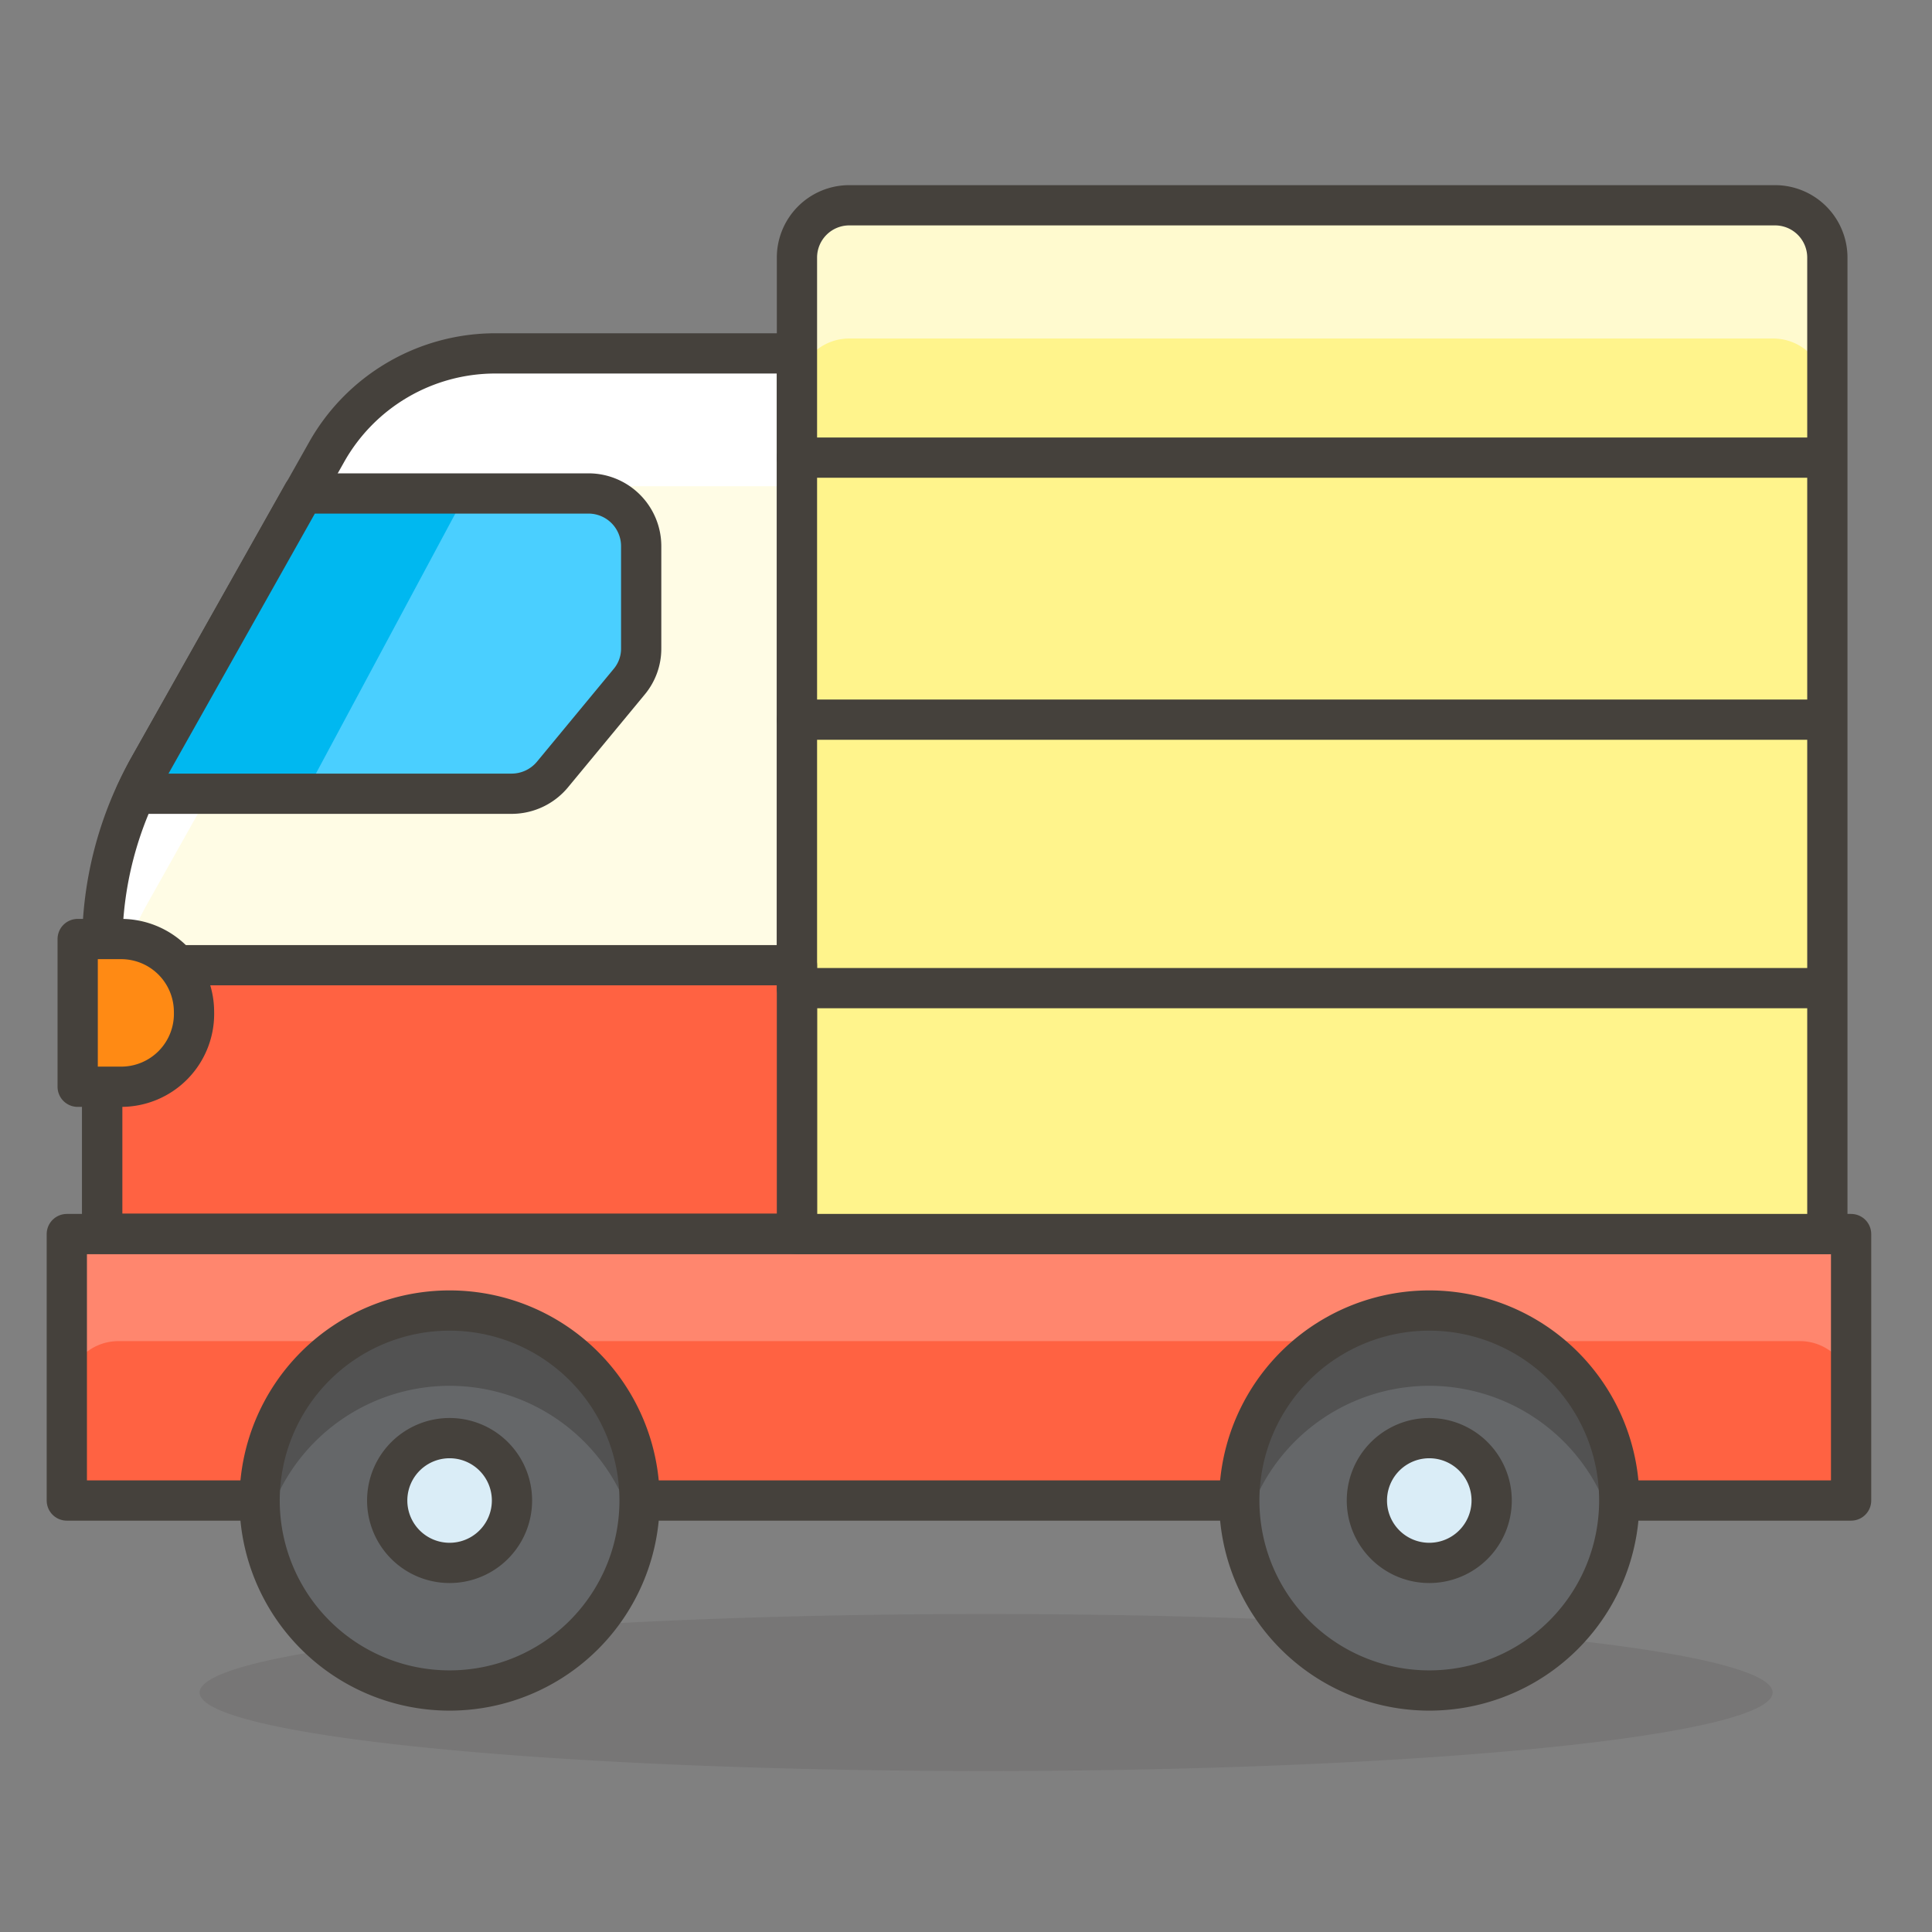 <svg viewBox="0 0 48 48" xmlns="http://www.w3.org/2000/svg"><rect x="0" y="0" width="48" height="48" fill="#808080" stroke="none"/><path d="M4.960 42.050 A19.54 1.95 0 1 0 44.040 42.050 A19.54 1.95 0 1 0 4.960 42.050 Z" fill="#45413c" opacity=".15"></path><path d="M19.8,30.66H2.54V23.47A9,9,0,0,1,3.68,19.1l4.43-7.86a4.81,4.81,0,0,1,4.2-2.46H19.8Z" fill="#fffce5"></path><path d="M12.31,8.78a4.81,4.81,0,0,0-4.2,2.46L3.69,19.1a8.94,8.94,0,0,0-1.15,4.37v3.29A8.88,8.88,0,0,1,3.69,22.4l4.42-7.87a4.82,4.82,0,0,1,4.2-2.45H19.8V8.78Z" fill="#fff"></path><path d="M19.8,30.66H2.54V23.47A9,9,0,0,1,3.68,19.1l4.43-7.86a4.81,4.81,0,0,1,4.2-2.46H19.8Z" fill="none" stroke="#45413c" stroke-linecap="round" stroke-linejoin="round"></path><path d="M1.660 30.660 L45.990 30.660 L45.990 37.280 L1.660 37.280 Z" fill="#ff6242"></path><path d="M44.71,30.66H2.94a1.28,1.28,0,0,0-1.28,1.28V34.6a1.28,1.28,0,0,1,1.28-1.28H44.71A1.28,1.28,0,0,1,46,34.6V31.94A1.28,1.28,0,0,0,44.71,30.66Z" fill="#ff866e"></path><path d="M1.660 30.660 L45.990 30.660 L45.990 37.280 L1.660 37.280 Z" fill="none" stroke="#45413c" stroke-linecap="round" stroke-linejoin="round"></path><path d="M21.1,5.1h23a1.3,1.3,0,0,1,1.3,1.3V30.66a0,0,0,0,1,0,0H19.8a0,0,0,0,1,0,0V6.4a1.3,1.3,0,0,1,1.3-1.3Z" fill="#fff48c"></path><path d="M44.05,5.1H21.1a1.3,1.3,0,0,0-1.3,1.3V9.71a1.3,1.3,0,0,1,1.3-1.3H44.05a1.31,1.31,0,0,1,1.31,1.3V6.4A1.31,1.31,0,0,0,44.05,5.1Z" fill="#fffacf"></path><path d="M21.1,5.1h23a1.3,1.3,0,0,1,1.3,1.3V30.66a0,0,0,0,1,0,0H19.8a0,0,0,0,1,0,0V6.4a1.3,1.3,0,0,1,1.3-1.3Z" fill="none" stroke="#45413c" stroke-linecap="round" stroke-linejoin="round"></path><path d="M6.450 37.280 A4.720 4.720 0 1 0 15.890 37.280 A4.720 4.720 0 1 0 6.450 37.280 Z" fill="#656769"></path><path d="M30.790 37.280 A4.720 4.720 0 1 0 40.230 37.280 A4.720 4.720 0 1 0 30.790 37.280 Z" fill="#656769"></path><path d="M11.17,34.43a4.73,4.73,0,0,1,4.63,3.78,4.72,4.72,0,1,0-9.26,0A4.73,4.73,0,0,1,11.17,34.43Z" fill="#525252"></path><path d="M35.51,34.43a4.73,4.73,0,0,1,4.63,3.78,4.72,4.72,0,1,0-9.26,0A4.73,4.73,0,0,1,35.51,34.43Z" fill="#525252"></path><path d="M6.450 37.280 A4.720 4.720 0 1 0 15.890 37.280 A4.720 4.720 0 1 0 6.450 37.280 Z" fill="none" stroke="#45413c" stroke-linecap="round" stroke-linejoin="round"></path><path d="M30.790 37.280 A4.720 4.720 0 1 0 40.230 37.280 A4.720 4.720 0 1 0 30.790 37.280 Z" fill="none" stroke="#45413c" stroke-linecap="round" stroke-linejoin="round"></path><path d="M2.54 23.98H19.8V30.65H2.54z" fill="#ff6242" stroke="#45413c" stroke-linecap="round" stroke-linejoin="round"></path><path d="M14.63,12.26H7.53L3.68,19.1c-.11.2-.21.41-.31.62h9.35a1.32,1.32,0,0,0,1-.47l1.91-2.31a1.28,1.28,0,0,0,.3-.83V13.57A1.31,1.31,0,0,0,14.63,12.26Z" fill="#00b8f0"></path><path d="M14.63,12.26H11.58l-4,7.46h5.12a1.31,1.31,0,0,0,1-.47l1.91-2.31a1.28,1.28,0,0,0,.3-.83V13.57A1.31,1.31,0,0,0,14.63,12.26Z" fill="#4acfff"></path><path d="M14.63,12.26H7.53L3.68,19.1c-.11.2-.21.41-.31.62h9.35a1.32,1.32,0,0,0,1-.47l1.91-2.31a1.28,1.28,0,0,0,.3-.83V13.57A1.31,1.31,0,0,0,14.63,12.26Z" fill="none" stroke="#45413c" stroke-linecap="round" stroke-linejoin="round"></path><path d="M4.82,25.14A1.81,1.81,0,0,0,3,23.33H1.93V27H3A1.81,1.81,0,0,0,4.82,25.14Z" fill="#ff8a14" stroke="#45413c" stroke-linecap="round" stroke-linejoin="round"></path><path d="M19.8 11.37L45.36 11.37" fill="none" stroke="#45413c" stroke-linecap="round" stroke-linejoin="round"></path><path d="M19.8 17.88L45.36 17.88" fill="none" stroke="#45413c" stroke-linecap="round" stroke-linejoin="round"></path><path d="M19.8 24.55L45.36 24.55" fill="none" stroke="#45413c" stroke-linecap="round" stroke-linejoin="round"></path><path d="M9.620 37.280 A1.550 1.550 0 1 0 12.720 37.280 A1.550 1.550 0 1 0 9.620 37.280 Z" fill="#daedf7" stroke="#45413c" stroke-linecap="round" stroke-linejoin="round"></path><path d="M33.960 37.280 A1.550 1.550 0 1 0 37.060 37.280 A1.550 1.550 0 1 0 33.960 37.280 Z" fill="#daedf7" stroke="#45413c" stroke-linecap="round" stroke-linejoin="round"></path></svg>